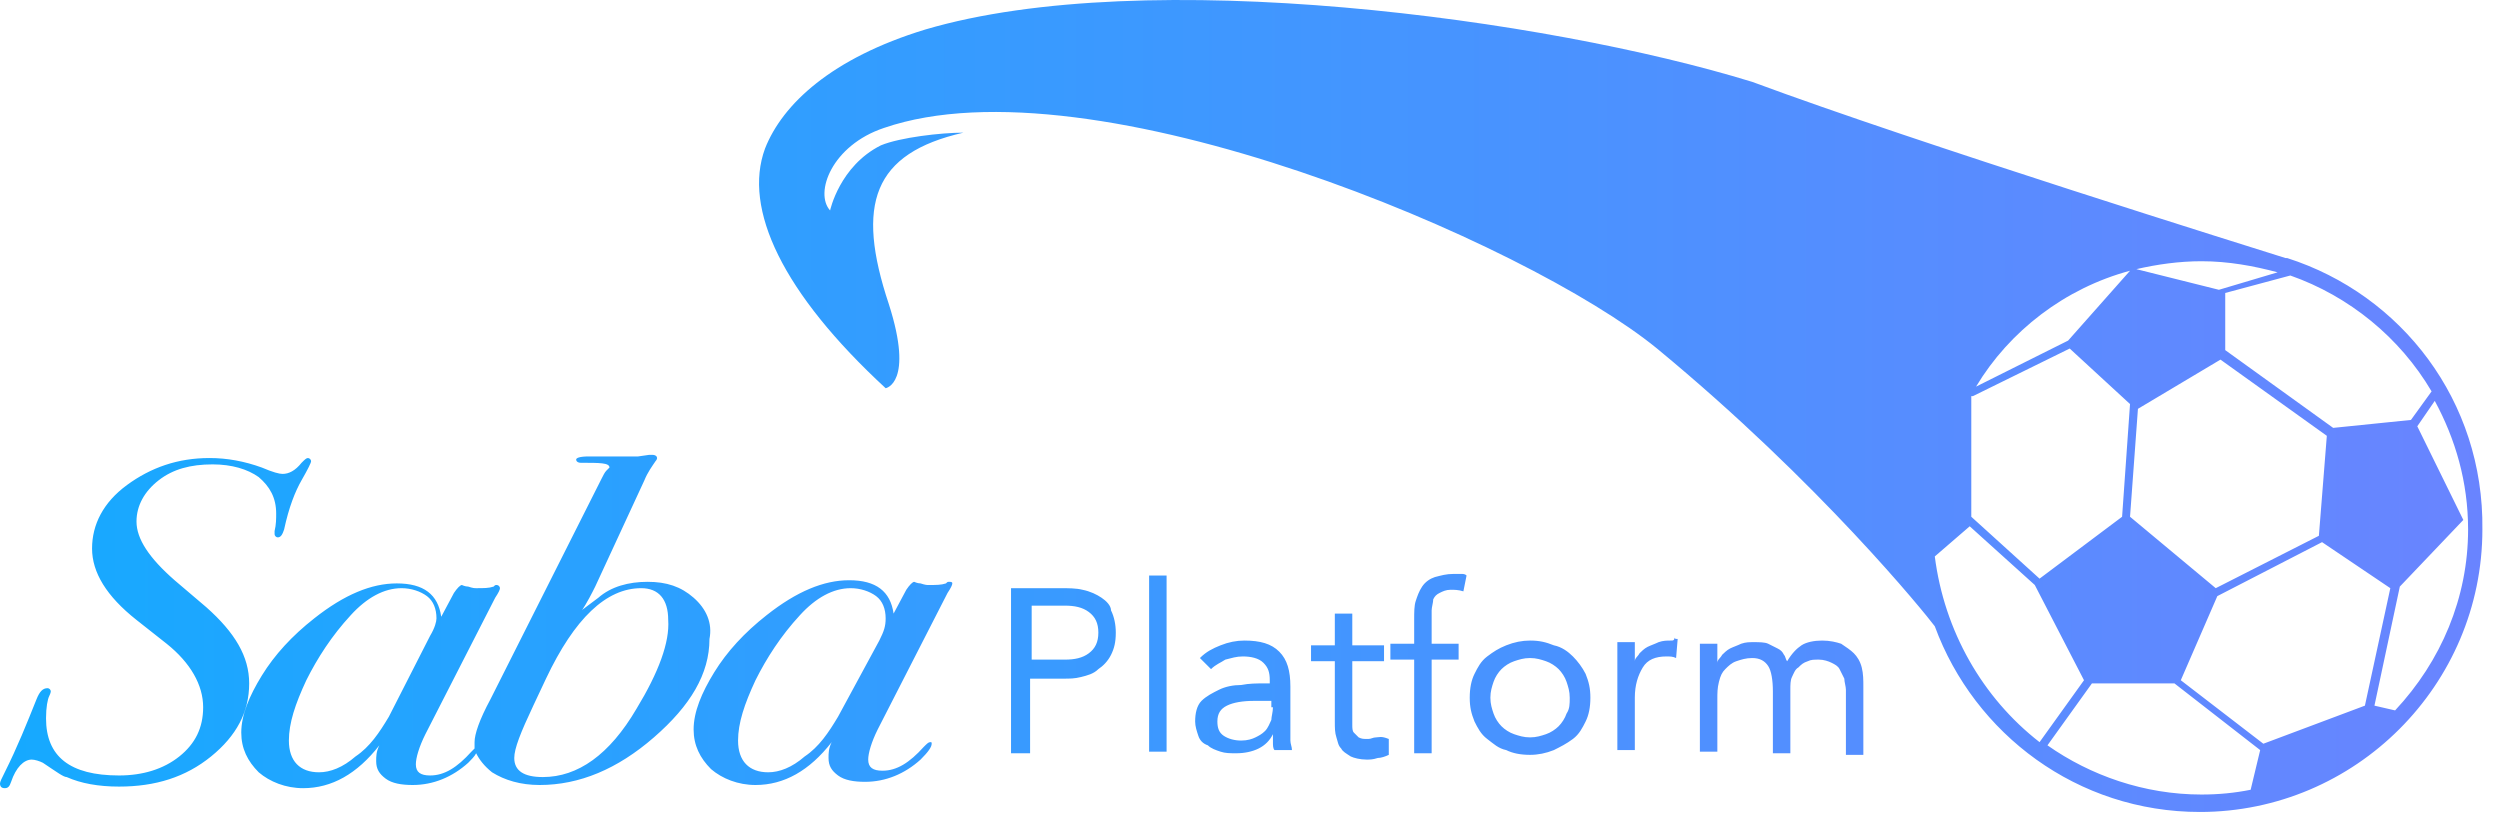 <?xml version="1.0" encoding="UTF-8"?>
<svg width="85px" height="28px" viewBox="0 0 85 28" version="1.1" xmlns="http://www.w3.org/2000/svg" xmlns:xlink="http://www.w3.org/1999/xlink">
    <!-- Generator: Sketch 55.2 (78181) - https://sketchapp.com -->
    <title>logo_saba</title>
    <desc>Created with Sketch.</desc>
    <defs>
        <linearGradient x1="100%" y1="50%" x2="0%" y2="50%" id="linearGradient-1">
            <stop stop-color="#6A84FF" offset="0%"></stop>
            <stop stop-color="#15AAFF" offset="100%"></stop>
        </linearGradient>
    </defs>
    <g id="页面1" stroke="none" stroke-width="1" fill="none" fill-rule="evenodd">
        <g id="BOB-web3.0首页-02" transform="translate(-1370, -3467)" fill="url(#linearGradient-1)" fill-rule="nonzero">
            <path d="M1393.583,3487.322 C1393.151,3486.944 1392.665,3486.782 1392.018,3486.782 C1391.37,3486.782 1390.776,3486.944 1390.345,3487.322 L1389.913,3487.646 C1389.859,3487.7 1389.805,3487.7 1389.751,3487.808 C1389.967,3487.484 1390.129,3487.16 1390.237,3486.944 L1391.91,3483.329 C1392.018,3483.059 1392.179,3482.843 1392.287,3482.681 C1392.341,3482.627 1392.341,3482.573 1392.341,3482.573 C1392.341,3482.519 1392.287,3482.465 1392.179,3482.465 L1392.072,3482.465 L1391.694,3482.519 C1391.586,3482.519 1391.046,3482.519 1390.021,3482.519 C1389.697,3482.519 1389.589,3482.573 1389.589,3482.627 C1389.589,3482.681 1389.643,3482.735 1389.751,3482.735 C1390.399,3482.735 1390.722,3482.735 1390.722,3482.897 C1390.722,3482.897 1390.668,3482.951 1390.614,3483.005 C1390.561,3483.059 1390.507,3483.167 1390.453,3483.275 L1386.675,3490.776 C1386.297,3491.477 1386.135,3491.963 1386.135,3492.233 C1386.135,3492.287 1386.135,3492.341 1386.135,3492.449 C1386.081,3492.503 1386.081,3492.503 1386.027,3492.557 C1385.542,3493.096 1385.11,3493.366 1384.624,3493.366 C1384.301,3493.366 1384.139,3493.258 1384.139,3492.988 C1384.139,3492.772 1384.247,3492.395 1384.463,3491.963 L1386.837,3487.322 C1386.945,3487.16 1386.999,3487.052 1386.999,3486.998 C1386.999,3486.944 1386.945,3486.89 1386.891,3486.89 C1386.837,3486.89 1386.837,3486.89 1386.783,3486.944 C1386.621,3486.998 1386.459,3486.998 1386.189,3486.998 C1386.135,3486.998 1386.081,3486.998 1385.92,3486.944 C1385.812,3486.944 1385.704,3486.89 1385.704,3486.89 C1385.65,3486.89 1385.542,3486.998 1385.434,3487.16 L1385.002,3487.97 C1384.894,3487.214 1384.409,3486.836 1383.491,3486.836 C1382.628,3486.836 1381.71,3487.214 1380.685,3488.024 C1379.929,3488.617 1379.336,3489.265 1378.904,3489.966 C1378.472,3490.668 1378.203,3491.315 1378.203,3491.909 C1378.203,3492.449 1378.418,3492.88 1378.796,3493.258 C1379.174,3493.582 1379.714,3493.798 1380.307,3493.798 C1381.279,3493.798 1382.142,3493.312 1382.898,3492.341 C1382.79,3492.557 1382.79,3492.719 1382.79,3492.88 C1382.79,3493.15 1382.898,3493.312 1383.113,3493.474 C1383.329,3493.636 1383.653,3493.69 1384.031,3493.69 C1384.732,3493.69 1385.38,3493.42 1385.92,3492.934 C1386.027,3492.826 1386.135,3492.719 1386.189,3492.611 C1386.297,3492.826 1386.459,3493.042 1386.729,3493.258 C1387.161,3493.528 1387.7,3493.69 1388.348,3493.69 C1389.697,3493.69 1390.992,3493.15 1392.233,3492.071 C1393.475,3490.992 1394.122,3489.912 1394.122,3488.725 C1394.23,3488.185 1394.014,3487.7 1393.583,3487.322 Z M1383.221,3491.369 C1382.898,3491.909 1382.574,3492.395 1382.088,3492.719 C1381.656,3493.096 1381.225,3493.258 1380.847,3493.258 C1380.199,3493.258 1379.822,3492.88 1379.822,3492.179 C1379.822,3491.585 1380.037,3490.938 1380.415,3490.128 C1380.793,3489.373 1381.279,3488.617 1381.926,3487.916 C1382.466,3487.322 1383.059,3486.998 1383.653,3486.998 C1383.977,3486.998 1384.301,3487.106 1384.516,3487.268 C1384.732,3487.43 1384.84,3487.7 1384.84,3488.024 C1384.84,3488.132 1384.786,3488.347 1384.624,3488.617 L1383.221,3491.369 Z M1391.64,3491.1 C1390.722,3492.665 1389.643,3493.42 1388.456,3493.42 C1387.808,3493.42 1387.485,3493.204 1387.485,3492.772 C1387.485,3492.449 1387.7,3491.909 1388.132,3490.992 L1388.564,3490.074 C1389.535,3488.024 1390.614,3486.998 1391.802,3486.998 C1392.395,3486.998 1392.719,3487.376 1392.719,3488.078 C1392.773,3488.833 1392.395,3489.858 1391.64,3491.1 Z M1377.015,3487.646 L1375.936,3486.728 C1375.073,3485.973 1374.641,3485.325 1374.641,3484.732 C1374.641,3484.192 1374.911,3483.706 1375.396,3483.329 C1375.882,3482.951 1376.476,3482.789 1377.231,3482.789 C1377.879,3482.789 1378.418,3482.951 1378.796,3483.221 C1379.174,3483.545 1379.39,3483.922 1379.39,3484.462 C1379.39,3484.624 1379.39,3484.84 1379.336,3485.056 L1379.336,3485.163 C1379.336,3485.217 1379.39,3485.271 1379.444,3485.271 C1379.552,3485.271 1379.606,3485.163 1379.66,3485.002 C1379.822,3484.246 1380.037,3483.706 1380.253,3483.329 C1380.469,3482.951 1380.577,3482.735 1380.577,3482.681 C1380.577,3482.627 1380.523,3482.573 1380.469,3482.573 C1380.415,3482.573 1380.361,3482.627 1380.253,3482.735 C1380.037,3483.005 1379.822,3483.113 1379.606,3483.113 C1379.498,3483.113 1379.282,3483.059 1378.904,3482.897 C1378.311,3482.681 1377.717,3482.573 1377.123,3482.573 C1376.044,3482.573 1375.127,3482.897 1374.317,3483.491 C1373.508,3484.084 1373.13,3484.84 1373.13,3485.649 C1373.13,3486.459 1373.616,3487.268 1374.641,3488.078 L1375.666,3488.887 C1376.476,3489.535 1376.907,3490.29 1376.907,3491.046 C1376.907,3491.747 1376.638,3492.287 1376.098,3492.719 C1375.558,3493.15 1374.857,3493.366 1374.047,3493.366 C1372.374,3493.366 1371.565,3492.719 1371.565,3491.423 C1371.565,3491.046 1371.619,3490.776 1371.673,3490.668 C1371.727,3490.56 1371.727,3490.506 1371.727,3490.506 C1371.727,3490.452 1371.673,3490.398 1371.619,3490.398 C1371.457,3490.398 1371.349,3490.506 1371.241,3490.776 C1370.917,3491.585 1370.594,3492.395 1370.162,3493.258 C1370.054,3493.474 1370,3493.582 1370,3493.636 C1370,3493.744 1370.054,3493.798 1370.162,3493.798 C1370.27,3493.798 1370.324,3493.744 1370.378,3493.582 C1370.54,3493.096 1370.809,3492.826 1371.079,3492.826 C1371.187,3492.826 1371.349,3492.88 1371.457,3492.934 C1371.943,3493.258 1372.159,3493.42 1372.267,3493.42 C1372.752,3493.636 1373.346,3493.744 1374.047,3493.744 C1375.289,3493.744 1376.314,3493.42 1377.177,3492.719 C1378.041,3492.017 1378.472,3491.207 1378.472,3490.236 C1378.472,3489.319 1377.987,3488.509 1377.015,3487.646 Z M1402.271,3486.782 C1402.217,3486.782 1402.217,3486.782 1402.163,3486.836 C1402.001,3486.89 1401.839,3486.89 1401.569,3486.89 C1401.515,3486.89 1401.461,3486.89 1401.299,3486.836 C1401.192,3486.836 1401.084,3486.782 1401.084,3486.782 C1401.03,3486.782 1400.922,3486.89 1400.814,3487.052 L1400.382,3487.862 C1400.274,3487.106 1399.788,3486.728 1398.871,3486.728 C1398.008,3486.728 1397.09,3487.106 1396.065,3487.916 C1395.309,3488.509 1394.716,3489.157 1394.284,3489.858 C1393.852,3490.56 1393.583,3491.207 1393.583,3491.801 C1393.583,3492.341 1393.798,3492.772 1394.176,3493.15 C1394.554,3493.474 1395.094,3493.69 1395.687,3493.69 C1396.659,3493.69 1397.522,3493.204 1398.277,3492.233 C1398.17,3492.449 1398.17,3492.611 1398.17,3492.772 C1398.17,3493.042 1398.277,3493.204 1398.493,3493.366 C1398.709,3493.528 1399.033,3493.582 1399.411,3493.582 C1400.112,3493.582 1400.76,3493.312 1401.299,3492.826 C1401.569,3492.557 1401.677,3492.395 1401.677,3492.287 C1401.677,3492.233 1401.677,3492.233 1401.623,3492.233 C1401.569,3492.233 1401.515,3492.287 1401.407,3492.395 C1400.922,3492.934 1400.49,3493.204 1400.004,3493.204 C1399.681,3493.204 1399.519,3493.096 1399.519,3492.826 C1399.519,3492.611 1399.627,3492.233 1399.842,3491.801 L1402.217,3487.16 C1402.325,3486.998 1402.379,3486.89 1402.379,3486.836 C1402.379,3486.782 1402.325,3486.782 1402.271,3486.782 Z M1399.896,3488.779 L1398.493,3491.369 C1398.17,3491.909 1397.846,3492.395 1397.36,3492.719 C1396.928,3493.096 1396.497,3493.258 1396.119,3493.258 C1395.471,3493.258 1395.094,3492.88 1395.094,3492.179 C1395.094,3491.585 1395.309,3490.938 1395.687,3490.128 C1396.065,3489.373 1396.551,3488.617 1397.198,3487.916 C1397.738,3487.322 1398.331,3486.998 1398.925,3486.998 C1399.249,3486.998 1399.573,3487.106 1399.788,3487.268 C1400.004,3487.43 1400.112,3487.7 1400.112,3488.024 C1400.112,3488.293 1400.058,3488.455 1399.896,3488.779 Z M1433.031,3489.211 C1432.923,3489.103 1432.761,3488.995 1432.599,3488.887 C1432.437,3488.833 1432.221,3488.779 1431.951,3488.779 C1431.682,3488.779 1431.412,3488.833 1431.25,3488.941 C1431.088,3489.049 1430.926,3489.211 1430.764,3489.481 C1430.71,3489.427 1430.71,3489.319 1430.656,3489.265 C1430.602,3489.157 1430.548,3489.103 1430.44,3489.049 C1430.332,3488.995 1430.225,3488.941 1430.117,3488.887 C1430.009,3488.833 1429.793,3488.833 1429.631,3488.833 C1429.469,3488.833 1429.361,3488.833 1429.199,3488.887 C1429.091,3488.941 1428.929,3488.995 1428.821,3489.049 C1428.714,3489.103 1428.606,3489.211 1428.552,3489.265 C1428.498,3489.373 1428.39,3489.427 1428.39,3489.535 L1428.39,3489.535 C1428.39,3489.427 1428.39,3489.319 1428.39,3489.211 C1428.39,3489.103 1428.39,3488.995 1428.39,3488.887 L1427.796,3488.887 C1427.796,3488.995 1427.796,3489.157 1427.796,3489.265 C1427.796,3489.427 1427.796,3489.589 1427.796,3489.75 L1427.796,3492.557 L1428.39,3492.557 L1428.39,3490.776 C1428.39,3490.56 1428.39,3490.398 1428.444,3490.182 C1428.498,3489.966 1428.552,3489.858 1428.66,3489.75 C1428.767,3489.643 1428.875,3489.535 1429.037,3489.481 C1429.199,3489.427 1429.361,3489.373 1429.577,3489.373 C1429.847,3489.373 1430.009,3489.481 1430.117,3489.643 C1430.225,3489.804 1430.278,3490.128 1430.278,3490.506 L1430.278,3492.611 L1430.872,3492.611 L1430.872,3490.452 C1430.872,3490.29 1430.872,3490.128 1430.926,3490.02 C1430.98,3489.912 1431.034,3489.75 1431.142,3489.696 C1431.25,3489.589 1431.304,3489.535 1431.466,3489.481 C1431.574,3489.427 1431.682,3489.427 1431.843,3489.427 C1432.005,3489.427 1432.167,3489.481 1432.275,3489.535 C1432.383,3489.589 1432.491,3489.643 1432.545,3489.75 C1432.599,3489.858 1432.653,3489.966 1432.707,3490.074 C1432.707,3490.182 1432.761,3490.344 1432.761,3490.452 L1432.761,3492.665 L1433.354,3492.665 L1433.354,3490.344 C1433.354,3490.128 1433.354,3489.912 1433.3,3489.696 C1433.247,3489.481 1433.139,3489.319 1433.031,3489.211 Z M1413.873,3491.963 L1413.873,3490.344 C1413.873,3489.804 1413.765,3489.427 1413.495,3489.157 C1413.226,3488.887 1412.848,3488.779 1412.308,3488.779 C1412.038,3488.779 1411.769,3488.833 1411.499,3488.941 C1411.229,3489.049 1411.013,3489.157 1410.797,3489.373 L1411.175,3489.75 C1411.337,3489.589 1411.499,3489.535 1411.661,3489.427 C1411.877,3489.373 1412.038,3489.319 1412.254,3489.319 C1412.524,3489.319 1412.794,3489.373 1412.956,3489.535 C1413.118,3489.696 1413.172,3489.858 1413.172,3490.128 L1413.172,3490.236 L1412.956,3490.236 C1412.74,3490.236 1412.47,3490.236 1412.2,3490.29 C1411.93,3490.29 1411.661,3490.344 1411.445,3490.452 C1411.229,3490.56 1411.013,3490.668 1410.851,3490.83 C1410.689,3490.992 1410.635,3491.261 1410.635,3491.531 C1410.635,3491.693 1410.689,3491.855 1410.743,3492.017 C1410.797,3492.179 1410.905,3492.287 1411.067,3492.341 C1411.175,3492.449 1411.337,3492.503 1411.499,3492.557 C1411.661,3492.611 1411.823,3492.611 1412.038,3492.611 C1412.308,3492.611 1412.578,3492.557 1412.794,3492.449 C1413.01,3492.341 1413.172,3492.179 1413.28,3491.963 L1413.28,3491.963 C1413.28,3492.017 1413.28,3492.125 1413.28,3492.233 C1413.28,3492.341 1413.28,3492.449 1413.334,3492.503 L1413.927,3492.503 C1413.927,3492.395 1413.873,3492.287 1413.873,3492.179 C1413.873,3492.179 1413.873,3492.071 1413.873,3491.963 Z M1413.28,3491.046 C1413.28,3491.207 1413.226,3491.369 1413.226,3491.477 C1413.172,3491.585 1413.118,3491.747 1413.01,3491.855 C1412.902,3491.963 1412.794,3492.017 1412.686,3492.071 C1412.578,3492.125 1412.416,3492.179 1412.2,3492.179 C1411.984,3492.179 1411.769,3492.125 1411.607,3492.017 C1411.445,3491.909 1411.391,3491.747 1411.391,3491.531 C1411.391,3491.261 1411.499,3491.1 1411.715,3490.992 C1411.93,3490.884 1412.254,3490.83 1412.632,3490.83 L1413.226,3490.83 L1413.226,3491.046 L1413.28,3491.046 Z M1423.479,3489.319 C1423.317,3489.157 1423.101,3488.995 1422.831,3488.941 C1422.562,3488.833 1422.346,3488.779 1422.022,3488.779 C1421.752,3488.779 1421.482,3488.833 1421.212,3488.941 C1420.943,3489.049 1420.781,3489.157 1420.565,3489.319 C1420.349,3489.481 1420.241,3489.696 1420.133,3489.912 C1420.025,3490.128 1419.971,3490.398 1419.971,3490.722 C1419.971,3491.046 1420.025,3491.261 1420.133,3491.531 C1420.241,3491.747 1420.349,3491.963 1420.565,3492.125 C1420.781,3492.287 1420.943,3492.449 1421.212,3492.503 C1421.428,3492.611 1421.698,3492.665 1422.022,3492.665 C1422.292,3492.665 1422.562,3492.611 1422.831,3492.503 C1423.047,3492.395 1423.263,3492.287 1423.479,3492.125 C1423.695,3491.963 1423.803,3491.747 1423.911,3491.531 C1424.019,3491.315 1424.073,3491.046 1424.073,3490.722 C1424.073,3490.398 1424.019,3490.182 1423.911,3489.912 C1423.803,3489.696 1423.641,3489.481 1423.479,3489.319 Z M1423.263,3491.261 C1423.209,3491.423 1423.101,3491.585 1422.993,3491.693 C1422.885,3491.801 1422.723,3491.909 1422.562,3491.963 C1422.4,3492.017 1422.238,3492.071 1422.022,3492.071 C1421.806,3492.071 1421.644,3492.017 1421.482,3491.963 C1421.32,3491.909 1421.158,3491.801 1421.051,3491.693 C1420.943,3491.585 1420.835,3491.423 1420.781,3491.261 C1420.727,3491.1 1420.673,3490.938 1420.673,3490.722 C1420.673,3490.506 1420.727,3490.344 1420.781,3490.182 C1420.835,3490.02 1420.943,3489.858 1421.051,3489.75 C1421.158,3489.643 1421.32,3489.535 1421.482,3489.481 C1421.644,3489.427 1421.806,3489.373 1422.022,3489.373 C1422.238,3489.373 1422.4,3489.427 1422.562,3489.481 C1422.723,3489.535 1422.885,3489.643 1422.993,3489.75 C1423.101,3489.858 1423.209,3490.02 1423.263,3490.182 C1423.317,3490.344 1423.371,3490.506 1423.371,3490.722 C1423.371,3490.938 1423.371,3491.1 1423.263,3491.261 Z M1416.787,3492.071 C1416.679,3492.071 1416.625,3492.125 1416.517,3492.125 C1416.356,3492.125 1416.302,3492.125 1416.194,3492.071 C1416.14,3492.017 1416.086,3491.963 1416.032,3491.909 C1415.978,3491.855 1415.978,3491.747 1415.978,3491.639 C1415.978,3491.531 1415.978,3491.423 1415.978,3491.315 L1415.978,3489.481 L1417.057,3489.481 L1417.057,3488.941 L1415.978,3488.941 L1415.978,3487.862 L1415.384,3487.862 L1415.384,3488.941 L1414.575,3488.941 L1414.575,3489.481 L1415.384,3489.481 L1415.384,3491.531 C1415.384,3491.747 1415.384,3491.909 1415.438,3492.071 C1415.492,3492.233 1415.492,3492.341 1415.6,3492.449 C1415.654,3492.557 1415.762,3492.611 1415.924,3492.719 C1416.032,3492.772 1416.248,3492.826 1416.464,3492.826 C1416.571,3492.826 1416.679,3492.826 1416.841,3492.772 C1416.949,3492.772 1417.111,3492.719 1417.219,3492.665 L1417.219,3492.125 C1416.949,3492.017 1416.895,3492.071 1416.787,3492.071 Z M1409.07,3492.557 L1409.664,3492.557 L1409.664,3486.567 L1409.07,3486.567 L1409.07,3492.557 Z M1419.432,3486.513 C1419.162,3486.513 1419,3486.567 1418.784,3486.621 C1418.622,3486.674 1418.46,3486.782 1418.352,3486.944 C1418.244,3487.106 1418.19,3487.268 1418.136,3487.43 C1418.082,3487.592 1418.082,3487.808 1418.082,3488.078 L1418.082,3488.887 L1417.273,3488.887 L1417.273,3489.427 L1418.082,3489.427 L1418.082,3492.611 L1418.676,3492.611 L1418.676,3489.427 L1419.593,3489.427 L1419.593,3488.887 L1418.676,3488.887 L1418.676,3488.185 C1418.676,3488.024 1418.676,3487.862 1418.676,3487.754 C1418.676,3487.646 1418.73,3487.484 1418.73,3487.376 C1418.784,3487.268 1418.838,3487.214 1418.946,3487.16 C1419.054,3487.106 1419.162,3487.052 1419.324,3487.052 C1419.432,3487.052 1419.593,3487.052 1419.755,3487.106 L1419.863,3486.567 C1419.809,3486.513 1419.755,3486.513 1419.647,3486.513 C1419.593,3486.513 1419.54,3486.513 1419.432,3486.513 Z M1407.451,3487.322 C1407.29,3487.214 1407.074,3487.106 1406.804,3487.052 C1406.588,3486.998 1406.318,3486.998 1406.048,3486.998 L1404.375,3486.998 L1404.375,3492.611 L1405.023,3492.611 L1405.023,3490.074 L1406.156,3490.074 C1406.372,3490.074 1406.534,3490.074 1406.75,3490.02 C1406.966,3489.966 1407.182,3489.912 1407.344,3489.75 C1407.505,3489.643 1407.667,3489.481 1407.775,3489.265 C1407.883,3489.049 1407.937,3488.833 1407.937,3488.509 C1407.937,3488.239 1407.883,3487.97 1407.775,3487.754 C1407.775,3487.592 1407.613,3487.43 1407.451,3487.322 Z M1407.02,3489.211 C1406.804,3489.373 1406.534,3489.427 1406.21,3489.427 L1405.077,3489.427 L1405.077,3487.592 L1406.21,3487.592 C1406.534,3487.592 1406.804,3487.646 1407.02,3487.808 C1407.236,3487.97 1407.344,3488.185 1407.344,3488.509 C1407.344,3488.833 1407.236,3489.049 1407.02,3489.211 Z M1426.825,3488.779 C1426.663,3488.779 1426.555,3488.779 1426.393,3488.833 C1426.285,3488.887 1426.123,3488.941 1426.015,3488.995 C1425.907,3489.049 1425.799,3489.157 1425.745,3489.211 C1425.691,3489.319 1425.584,3489.373 1425.584,3489.481 L1425.584,3489.481 C1425.584,3489.373 1425.584,3489.265 1425.584,3489.157 C1425.584,3489.049 1425.584,3488.941 1425.584,3488.833 L1424.99,3488.833 C1424.99,3488.941 1424.99,3489.103 1424.99,3489.211 C1424.99,3489.373 1424.99,3489.535 1424.99,3489.696 L1424.99,3492.503 L1425.584,3492.503 L1425.584,3490.722 C1425.584,3490.29 1425.691,3489.966 1425.853,3489.696 C1426.015,3489.427 1426.285,3489.319 1426.663,3489.319 C1426.771,3489.319 1426.879,3489.319 1426.987,3489.373 L1427.041,3488.725 C1426.987,3488.725 1426.933,3488.725 1426.933,3488.671 C1426.933,3488.779 1426.879,3488.779 1426.825,3488.779 Z M1447.763,3475.774 L1447.763,3475.774 C1447.763,3475.774 1447.709,3475.774 1447.763,3475.774 C1447.709,3475.774 1447.709,3475.774 1447.709,3475.774 C1446.684,3475.45 1435.243,3471.888 1429.577,3469.784 C1422.562,3467.625 1408.962,3465.79 1401.461,3468.003 C1398.277,3468.974 1396.605,3470.539 1396.011,3472.05 C1395.255,3474.101 1396.605,3476.961 1400.112,3480.199 C1400.112,3480.199 1401.084,3480.037 1400.22,3477.339 C1399.087,3473.939 1399.681,3472.212 1402.757,3471.51 C1402.001,3471.51 1400.598,3471.672 1399.95,3471.942 C1398.547,3472.644 1398.223,3474.155 1398.223,3474.155 C1397.684,3473.561 1398.277,3471.942 1400.058,3471.349 C1407.128,3468.92 1421.914,3475.234 1426.339,3478.85 C1431.897,3483.437 1435.459,3487.862 1435.783,3488.293 C1437.132,3491.963 1440.64,3494.607 1444.795,3494.607 C1450.083,3494.607 1454.401,3490.29 1454.401,3485.002 C1454.455,3480.63 1451.648,3477.015 1447.763,3475.774 Z M1447.871,3476.367 C1449.868,3477.069 1451.594,3478.472 1452.674,3480.307 L1451.972,3481.278 L1449.328,3481.548 L1445.658,3478.904 L1445.658,3476.961 L1447.871,3476.367 Z M1449.112,3481.818 L1448.842,3485.217 L1445.335,3486.998 L1442.421,3484.57 L1442.69,3480.9 L1445.496,3479.227 L1449.112,3481.818 Z M1444.849,3475.882 C1445.766,3475.882 1446.63,3476.043 1447.439,3476.259 L1445.443,3476.853 L1442.636,3476.151 C1443.338,3475.989 1444.093,3475.882 1444.849,3475.882 Z M1442.421,3476.205 L1440.316,3478.58 L1437.186,3480.145 C1438.319,3478.256 1440.208,3476.799 1442.421,3476.205 Z M1437.078,3480.469 L1440.37,3478.85 L1442.421,3480.738 L1442.151,3484.57 L1439.345,3486.674 L1437.024,3484.57 L1437.024,3480.469 L1437.078,3480.469 Z M1435.783,3485.919 L1436.97,3484.894 L1439.183,3486.89 L1440.856,3490.128 L1439.345,3492.233 C1437.402,3490.722 1436.107,3488.455 1435.783,3485.919 Z M1446.522,3493.852 C1445.982,3493.96 1445.443,3494.014 1444.849,3494.014 C1442.906,3494.014 1441.071,3493.366 1439.614,3492.341 L1441.125,3490.236 L1443.932,3490.236 L1446.846,3492.503 L1446.522,3493.852 Z M1446.954,3492.287 L1444.147,3490.128 L1445.389,3487.268 L1448.95,3485.433 L1451.271,3486.998 L1450.407,3490.992 L1446.954,3492.287 Z M1451.433,3491.154 L1450.731,3490.992 L1451.594,3486.944 L1453.753,3484.678 L1452.188,3481.494 L1452.782,3480.63 C1453.483,3481.926 1453.915,3483.383 1453.915,3485.002 C1453.915,3487.322 1452.998,3489.481 1451.433,3491.154 Z" id="logo_saba"></path>
        </g>
    </g>
</svg>